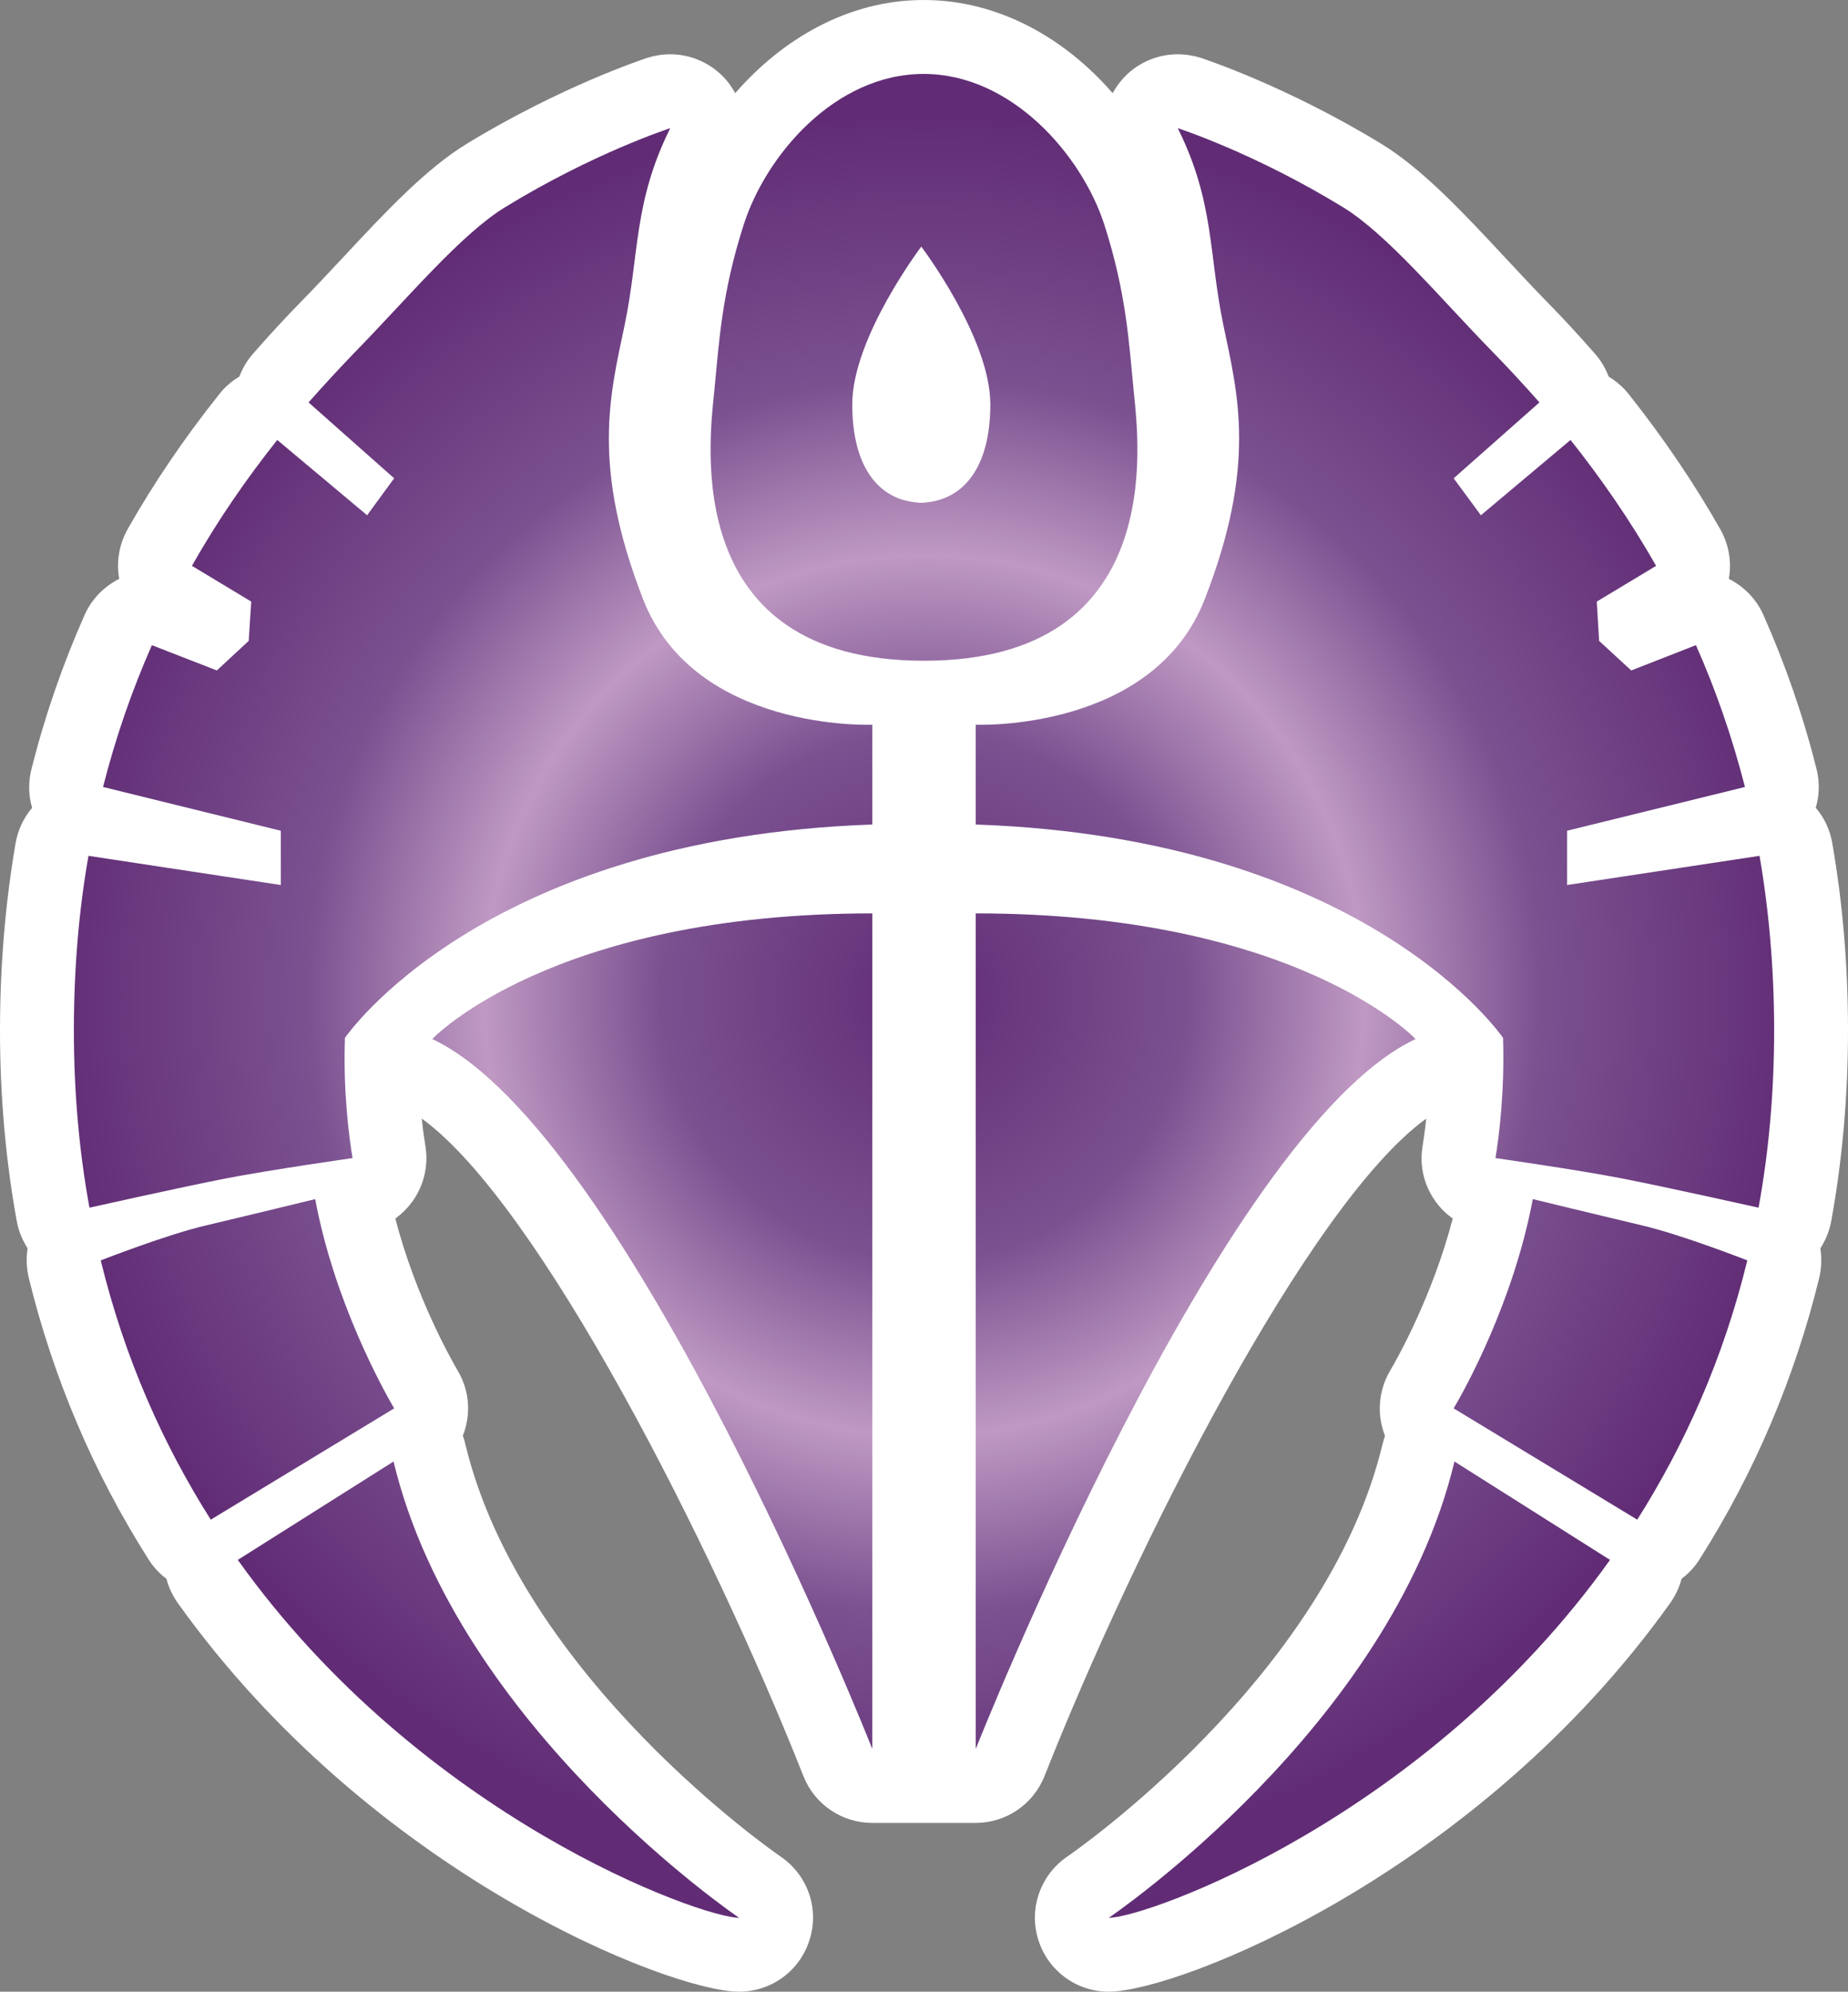 <?xml version="1.0" encoding="UTF-8" standalone="no"?>
<svg xmlns="http://www.w3.org/2000/svg" xmlns:xlink="http://www.w3.org/1999/xlink" version="1.1" width="600" height="646.465">
  <rect width="100%" height="100%" fill="#808080" stroke="none"/>
  <radialGradient cx="0" cy="0" r="1" fx="0" fy="0" id="radialGradient420" gradientUnits="userSpaceOnUse" gradientTransform="matrix(17.811,0,0,-17.811,362.89,372.094)" spreadMethod="pad">
    <stop style="stop-color:#612c75" offset="0"/>
    <stop style="stop-color:#7b5190" offset="0.3"/>
    <stop style="stop-color:#bf99c3" offset="0.5"/>
    <stop style="stop-color:#7b5190" offset="0.7"/>
    <stop style="stop-color:#612c75" offset="1"/>
  </radialGradient>
  <radialGradient cx="0" cy="0" r="1" fx="0" fy="0" id="radialGradient2995" xlink:href="#radialGradient420" gradientUnits="userSpaceOnUse" gradientTransform="matrix(17.811,0,0,-17.811,362.89,372.094)" spreadMethod="pad"/>
  <radialGradient cx="0" cy="0" r="1" fx="0" fy="0" id="radialGradient2998" xlink:href="#radialGradient420" gradientUnits="userSpaceOnUse" gradientTransform="matrix(287.857,0,0,287.857,299.996,323.237)" spreadMethod="pad"/>
  <path d="m 359.986,646.465 c -10.554,0 -19.83,-6.885 -22.917,-16.986 -3.103,-10.036 0.743,-20.945 9.471,-26.893 0.873,-0.566 84.154,-57.826 102.335,-133.834 0.243,-0.888 0.5,-1.826 0.808,-2.715 -2.651,-6.626 -2.263,-14.384 1.584,-21.026 2.521,-4.218 13.883,-24.485 20.396,-49.487 -2.085,-1.519 -3.911,-3.281 -5.43,-5.366 -3.846,-5.172 -5.43,-11.685 -4.364,-18.053 0.323,-2.279 0.824,-5.366 1.196,-9.034 -38.125,27.523 -94.303,138.457 -123.927,213.382 -3.717,9.341 -12.622,15.224 -22.335,15.224 l -33.649,0 c -9.665,0 -18.634,-5.883 -22.287,-15.16 -29.673,-74.99 -85.867,-185.923 -123.927,-213.447 0.372,3.669 0.825,6.756 1.196,9.034 1.018,6.368 -0.566,12.881 -4.364,18.053 -1.568,2.085 -3.345,3.846 -5.414,5.366 6.497,25.067 17.859,45.269 20.315,49.487 3.927,6.642 4.234,14.4 1.584,21.026 0.372,0.888 0.63,1.826 0.824,2.715 18.246,76.008 101.511,133.269 102.335,133.834 8.776,5.947 12.622,16.857 9.471,26.893 -3.038,10.101 -12.38,16.986 -22.917,16.986 -22.222,0 -119.257,-37.931 -182.271,-126.19 -1.697,-2.408 -2.958,-5.059 -3.653,-7.838 -2.279,-1.697 -4.299,-3.846 -5.867,-6.368 C 30.368,478.029 17.294,447.289 9.342,414.772 8.582,411.556 8.469,408.275 8.97,405.188 7.257,402.522 5.996,399.499 5.43,396.283 1.826,376.453 0,355.621 0,334.481 0,313.633 1.713,293.188 5.059,273.681 c 0.759,-4.428 2.715,-8.339 5.366,-11.491 -1.211,-4.04 -1.261,-8.469 -0.194,-12.622 4.299,-17.115 10.101,-33.842 17.164,-49.81 2.343,-5.366 6.448,-9.406 11.313,-11.879 -0.954,-5.301 -0.129,-10.974 2.715,-16.097 8.517,-15.03 18.554,-29.802 29.851,-43.943 1.778,-2.263 3.976,-4.154 6.448,-5.608 1.002,-2.651 2.457,-5.188 4.412,-7.386 4.994,-5.754 10.36,-11.556 15.855,-17.18 4.347,-4.412 8.776,-9.212 13.123,-13.818 13.834,-14.836 26.958,-28.913 40.339,-37.123 30.869,-18.812 57.649,-27.588 58.78,-27.976 2.392,-0.743 4.865,-1.131 7.386,-1.131 6.82,0 13.511,2.974 18.182,8.339 1.131,1.39 2.085,2.78 2.909,4.283 C 253.915,12.752 275.313,0 299.879,0 c 24.679,0 46.206,12.752 61.366,30.238 0.808,-1.503 1.826,-2.893 2.958,-4.283 4.606,-5.366 11.297,-8.339 18.182,-8.339 2.473,0 4.929,0.388 7.386,1.131 1.148,0.388 27.911,9.164 58.78,27.976 13.382,8.21 26.521,22.287 40.339,37.123 4.299,4.606 8.776,9.406 13.075,13.818 5.543,5.624 10.861,11.426 15.903,17.18 1.956,2.198 3.41,4.735 4.428,7.386 2.392,1.455 4.606,3.345 6.432,5.608 11.232,14.141 21.269,28.913 29.802,43.943 2.893,5.123 3.717,10.796 2.78,16.097 4.848,2.473 8.954,6.513 11.297,11.879 7.063,15.968 12.881,32.695 17.164,49.81 1.083,4.154 0.954,8.582 -0.243,12.622 2.715,3.152 4.606,7.063 5.366,11.491 3.41,19.507 5.107,39.952 5.107,60.8 0,21.139 -1.826,41.972 -5.43,61.802 -0.566,3.216 -1.826,6.238 -3.539,8.905 0.453,3.087 0.388,6.368 -0.372,9.584 -7.952,32.517 -21.026,63.257 -38.82,91.297 -1.584,2.521 -3.604,4.671 -5.883,6.368 -0.694,2.78 -1.956,5.43 -3.653,7.838 -63.014,88.259 -160.097,126.19 -182.319,126.19" fill="#ffffff"/>
  <path d="m 241.488,72.857 c -7.208,22.352 -8.032,38.384 -9.6,54.352 l 0,0 c -1.584,16.049 -11.119,87.257 68.121,87.257 l 0,0 c 79.16,0 69.689,-71.208 68.105,-87.257 l 0,0 c -1.568,-15.968 -2.392,-32 -9.584,-54.352 l 0,0 C 351.258,50.44 328.535,24 299.88,24 l 0,0 c -28.784,0 -51.2,26.44 -58.392,48.857 m 56.808,90.279 c -12.752,-0.76 -21.592,-11.168 -21.592,-31.887 l 0,0 c 0,-21.64 22.416,-51.2 22.416,-51.2 l 0,0 c 0,0 22.416,29.56 22.416,51.2 l 0,0 c 0,20.719 -8.905,31.127 -21.657,31.887 l 0,0 0,0.065 c -0.259,0 -0.501,0 -0.76,0 l 0,0 c -0.323,0 -0.566,0 -0.824,0 l 0,0 0,-0.065 z m 98.925,-57.519 c 4.8,22.804 10.796,45.592 -6.061,88.841 l 0,0 c -16.792,43.168 -74.36,40.776 -74.36,40.776 l 0,0 0,32.388 c 127.208,4.412 171.2,69.253 171.2,69.253 l 0,0 c 0.582,17.293 -1.325,32.129 -2.457,39.014 l 0,0 c 0,0 26.521,3.782 40.84,6.562 l 0,0 c 14.335,2.78 44.574,9.535 44.574,9.535 l 0,0 c 3.281,-17.923 5.059,-37.123 5.059,-57.503 l 0,0 c 0,-20.267 -1.713,-39.079 -4.735,-56.695 l 0,0 -62.497,9.471 0,-17.616 57.762,-14.206 c -4.234,-16.485 -9.6,-31.822 -15.919,-46.028 l 0,0 -21.01,8.21 -10.424,-9.6 -0.76,-12.752 19.265,-11.604 C 529.165,168.695 519.759,155.184 509.917,142.804 l 0,0 -29.107,24.436 -8.84,-11.992 27.846,-24.63 c -4.994,-5.673 -9.972,-11.038 -15.03,-16.226 l 0,0 C 467.622,96.841 450.378,76.008 435.994,67.232 l 0,0 C 407.258,49.632 382.386,41.6 382.386,41.6 l 0,0 c 11.992,24 10.036,41.228 14.836,64.016 M 164.026,67.232 c -14.4,8.776 -31.693,29.608 -48.873,47.16 l 0,0 c -4.978,5.188 -9.972,10.554 -14.966,16.226 l 0,0 27.782,24.63 -8.776,11.992 -29.172,-24.436 C 80.179,155.184 70.773,168.695 62.321,183.661 l 0,0 19.249,11.604 -0.824,12.752 -10.343,9.6 -21.091,-8.21 c -6.255,14.206 -11.685,29.543 -15.855,46.028 l 0,0 57.713,14.206 0,17.616 -62.449,-9.471 c -3.087,17.616 -4.735,36.428 -4.735,56.695 l 0,0 c 0,20.38 1.778,39.58 5.059,57.503 l 0,0 c 0,0 30.174,-6.756 44.509,-9.535 l 0,0 c 14.4,-2.78 40.905,-6.562 40.905,-6.562 l 0,0 c -1.131,-6.885 -3.087,-21.721 -2.457,-39.014 l 0,0 c 0,0 43.992,-64.84 171.216,-69.253 l 0,0 0,-32.388 c 0,0 -57.649,2.392 -74.44,-40.776 l 0,0 c -16.792,-43.249 -10.796,-66.036 -5.996,-88.841 l 0,0 c 4.8,-22.788 2.844,-40.016 14.836,-64.016 l 0,0 c 0,0 -24.873,8.032 -53.592,25.632 m 152.776,500.445 c 0,0 79.224,-200.437 142.804,-230.433 l 0,0 c 0,0 -38.384,-40.776 -142.804,-40.776 l 0,0 0,271.208 z M 140.349,337.245 c 63.628,29.996 142.869,230.433 142.869,230.433 l 0,0 0,-271.208 c -104.42,0 -142.869,40.776 -142.869,40.776 m 331.621,119.887 59.604,36.121 c 15.273,-24.113 27.895,-52.024 35.733,-84.154 l 0,0 c 0,0 -21.592,-8.469 -34.473,-11.426 l 0,0 c -12.881,-3.038 -35.168,-8.469 -35.168,-8.469 l 0,0 c -6.319,33.471 -21.964,61.624 -25.697,67.927 M 67.169,397.673 c -12.865,2.958 -34.457,11.426 -34.457,11.426 l 0,0 c 7.822,32.129 20.444,60.04 35.717,84.154 l 0,0 59.539,-36.121 c -3.653,-6.303 -19.378,-34.457 -25.632,-67.927 l 0,0 c 0,0 -22.287,5.43 -35.168,8.469 M 359.986,622.481 c 12.17,0 102.836,-32.259 162.748,-116.17 l 0,0 -50.505,-31.935 C 451.525,560.679 359.986,622.481 359.986,622.481 M 77.205,506.312 C 137.117,590.223 227.848,622.481 239.969,622.481 l 0,0 c 0,0 -91.475,-61.802 -112.194,-148.105 l 0,0 -50.57,31.935 z" style="fill:url(#radialGradient2998)"/>
</svg>
